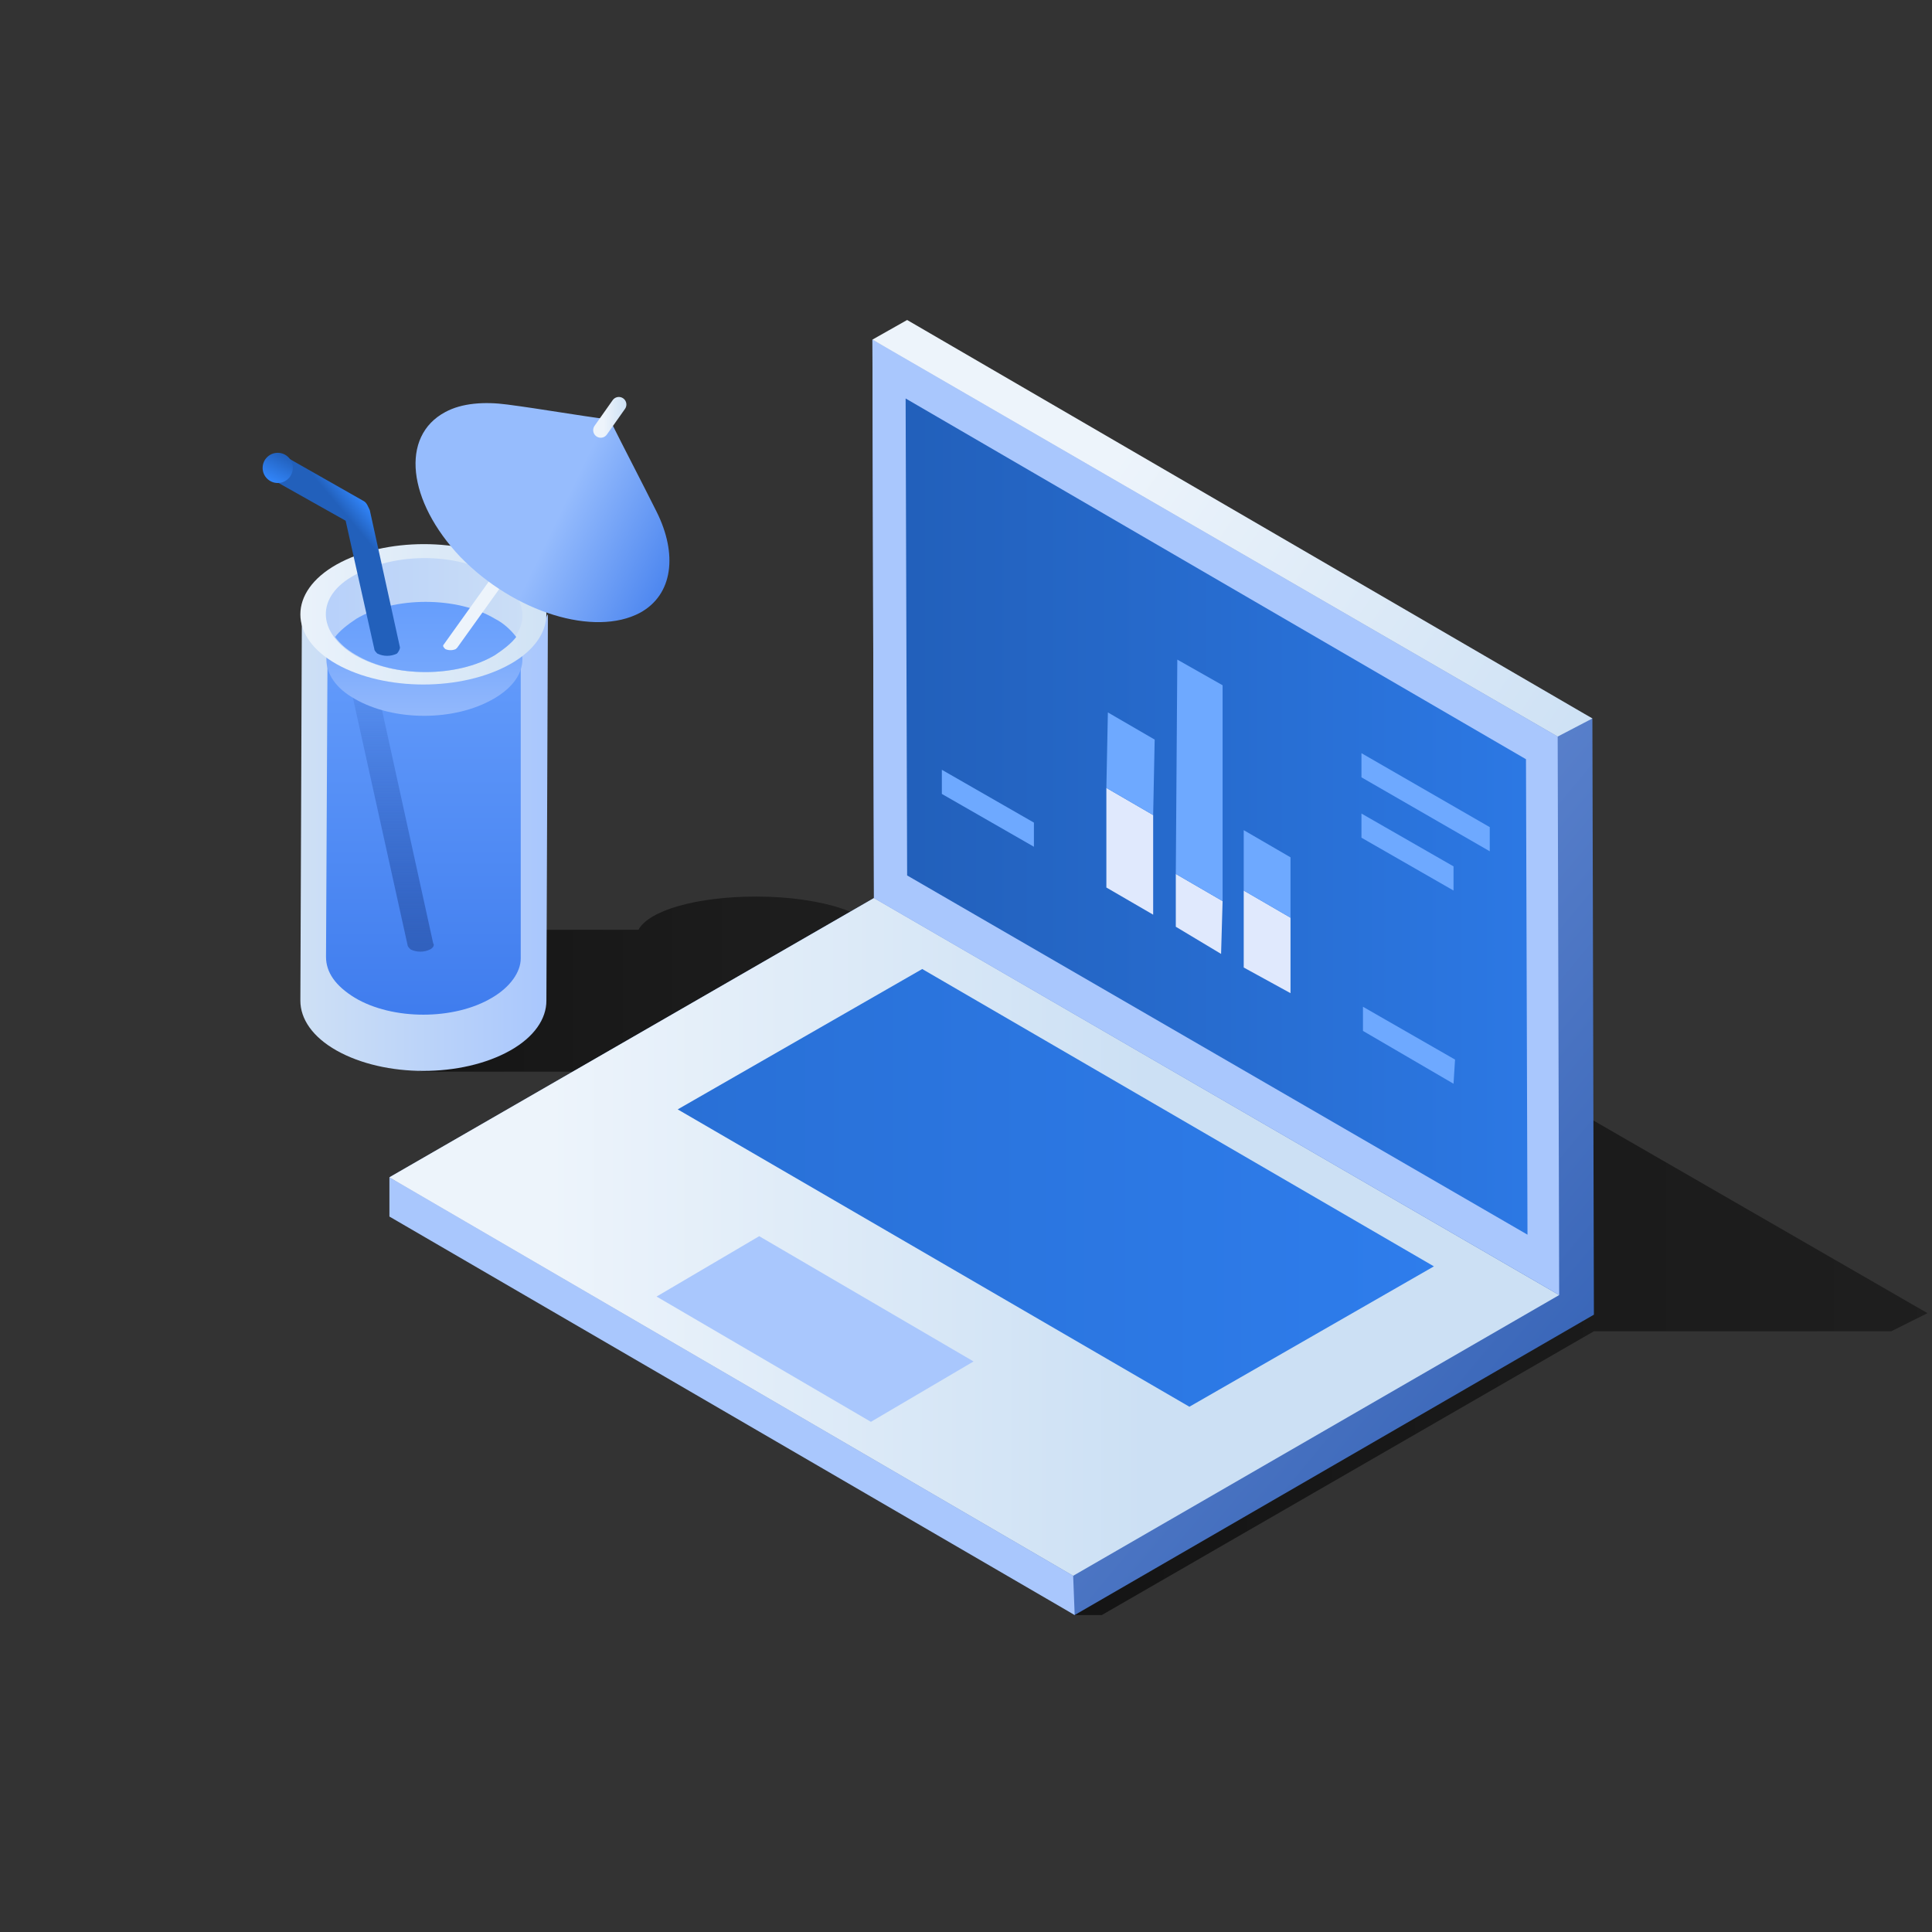 <svg xmlns="http://www.w3.org/2000/svg" width="128" height="128" viewBox="0 0 128 128">
    <rect x="0" y="0" width="128" height="128" fill="#333333" stroke="none"/>
    <defs>
        <linearGradient id="a" x1="-.037%" x2="100.021%" y1="49.897%" y2="49.897%">
            <stop offset="0%" stop-opacity=".6"/>
            <stop offset="99.46%" stop-opacity=".4"/>
        </linearGradient>
        <linearGradient id="b" x1="-.03%" y1="50.281%" y2="50.281%">
            <stop offset="0%" stop-opacity=".6"/>
            <stop offset="99.46%" stop-opacity=".4"/>
        </linearGradient>
        <linearGradient id="c" x1="99.86%" x2="-.4%" y1="50.164%" y2="50.164%">
            <stop offset="0%" stop-color="#A9C7FD"/>
            <stop offset="99.46%" stop-color="#CEE0F5"/>
        </linearGradient>
        <linearGradient id="d" x1="1.874%" x2="103.396%" y1="5.859%" y2="94.304%">
            <stop offset="0%" stop-color="#A9C2FB"/>
            <stop offset="100%" stop-color="#2D5CB1"/>
        </linearGradient>
        <linearGradient id="e" x1="-9.818%" x2="64.589%" y1="49.955%" y2="49.955%">
            <stop offset="31.89%" stop-color="#EDF4FB"/>
            <stop offset="100%" stop-color="#CCE0F4"/>
        </linearGradient>
        <linearGradient id="f" x1="1.342%" x2="148.283%" y1="50.084%" y2="50.084%">
            <stop offset="0%" stop-color="#2260BB"/>
            <stop offset="100%" stop-color="#3184F8"/>
        </linearGradient>
        <linearGradient id="g" x1="-8.967%" x2="114.183%" y1="27.092%" y2="75.021%">
            <stop offset="31.89%" stop-color="#EDF4FB"/>
            <stop offset="100%" stop-color="#CCE0F4"/>
        </linearGradient>
        <linearGradient id="h" x1="-121.634%" x2="155.299%" y1="50.055%" y2="50.055%">
            <stop offset="0%" stop-color="#2260BB"/>
            <stop offset="100%" stop-color="#3184F8"/>
        </linearGradient>
        <linearGradient id="i" x1="50.267%" x2="50.267%" y1="97.241%" y2="-4.329%">
            <stop offset="0%" stop-color="#407DEE"/>
            <stop offset="100%" stop-color="#659DFC"/>
        </linearGradient>
        <linearGradient id="j" x1="50.296%" x2="50.296%" y1="96.927%" y2="-2.216%">
            <stop offset="0%" stop-color="#3161BE"/>
            <stop offset="100%" stop-color="#3161BE" stop-opacity="0"/>
        </linearGradient>
        <linearGradient id="k" x1="50.08%" x2="50.08%" y1="1.29%" y2="176.601%">
            <stop offset="0%" stop-color="#659DFC"/>
            <stop offset="100%" stop-color="#BAD0FC"/>
        </linearGradient>
        <linearGradient id="l" x1="-60.004%" x2="110.976%" y1="50.478%" y2="50.478%">
            <stop offset="31.89%" stop-color="#EDF4FB"/>
            <stop offset="100%" stop-color="#CCE0F4"/>
        </linearGradient>
        <linearGradient id="m" x1="-60.49%" x2="110.837%" y1="49.927%" y2="49.927%">
            <stop offset="0%" stop-color="#A9C7FD"/>
            <stop offset="99.46%" stop-color="#CEE0F5"/>
        </linearGradient>
        <linearGradient id="n" x1="-70.764%" x2="115.202%" y1="50.039%" y2="50.039%">
            <stop offset="0%" stop-color="#A9C7FD"/>
            <stop offset="99.46%" stop-color="#CEE0F5"/>
        </linearGradient>
        <linearGradient id="o" x1="49.407%" x2="49.407%" y1="2.095%" y2="286.74%">
            <stop offset="0%" stop-color="#659DFC"/>
            <stop offset="100%" stop-color="#96BCFD"/>
        </linearGradient>
        <linearGradient id="p" x1="63.357%" x2="71.849%" y1="33.033%" y2="22.316%">
            <stop offset="0%" stop-color="#2260BB"/>
            <stop offset="100%" stop-color="#3184F8"/>
        </linearGradient>
        <linearGradient id="q" x1="74.344%" x2="30.75%" y1="9.5%" y2="92.539%">
            <stop offset="0%" stop-color="#2260BB"/>
            <stop offset="100%" stop-color="#3184F8"/>
        </linearGradient>
        <linearGradient id="r" x1=".08%" x2="99.822%" y1="50.089%" y2="50.089%">
            <stop offset="31.89%" stop-color="#EDF4FB"/>
            <stop offset="100%" stop-color="#CCE0F4"/>
        </linearGradient>
        <linearGradient id="s" x1="108.178%" x2="57.021%" y1="69.429%" y2="48.501%">
            <stop offset="0%" stop-color="#407DED"/>
            <stop offset="100%" stop-color="#96BCFD"/>
        </linearGradient>
        <linearGradient id="t" x1="-42.775%" x2="143.542%" y1="50.388%" y2="50.388%">
            <stop offset="31.89%" stop-color="#EDF4FB"/>
            <stop offset="100%" stop-color="#CCE0F4"/>
        </linearGradient>
    </defs>
    <g fill="none" fill-rule="evenodd">
        <path fill="url(#a)" d="M69.1 9.2L45.2 42v6H47l32.6-18.8h19.7l2.4-1.2z" transform="translate(26 59)"/>
        <path fill="url(#b)" d="M24.1.4c-3.9 0-7.1.9-7.8 2.2H3.8S-1.4 12 2.2 12h14.7c2 0 4.1-.5 5.6-1.4 2.2-1.3 2.9-3.2 1.9-4.8 4.3 0 7.7-1.2 7.7-2.7 0-1.5-3.6-2.7-8-2.7z" transform="translate(26 59)"/>
        <path fill="url(#c)" d="M19.2 20c.1-1.3-16.2-1.5-16.2-.3l-.1 25.6c0 1.2.8 2.4 2.4 3.3 3.2 1.8 8.3 1.8 11.5 0 1.6-.9 2.4-2.1 2.4-3.3l.1-25.6c-.1.1-.1.2-.1.3z" transform="translate(17 21)"/>
        <path fill="url(#d)" d="M88.5 26.6L40.8 1.5l.1 37L8.8 57l45.4 29 34.4-19.9z" transform="translate(17 21)"/>
        <path fill="#A9C7FD" d="M71.2 107L25.8 80.6V78l45.3 26.4z"/>
        <path fill="url(#e)" d="M54.1 83.4L8.8 57l32.1-18.5 45.4 26.3z" transform="translate(17 21)"/>
        <path fill="#A9C7FD" d="M103.3 85.8L57.9 59.5l-.1-37 45.4 26.3z"/>
        <path fill="url(#f)" d="M84.2 60.8L43.1 37 43 5.4l41.1 23.9z" transform="translate(17 21)"/>
        <path fill="url(#g)" d="M86.2 27.8L40.8 1.5 43.1.2l45.4 26.4z" transform="translate(17 21)"/>
        <path fill="#E0E9FD" d="M82.4 59v5.1l3.1 1.7v-5z"/>
        <path fill="#6EA9FF" d="M82.4 55v4l3.1 1.8v-4z"/>
        <path fill="#E0E9FD" d="M77.9 57.9v3.5l3 1.8.1-3.5z"/>
        <path fill="#6EA9FF" d="M78 43.7l-.1 14.2 3.1 1.8V45.4z"/>
        <path fill="#E0E9FD" d="M73.3 52.2v6.6l3.1 1.8V54z"/>
        <path fill="#6EA9FF" d="M73.4 47.2l-.1 5 3.1 1.8.1-5zM62.4 51v1.6l6.1 3.5v-1.6z"/>
        <g fill="#6EA9FF">
            <path d="M90.2 53.9v1.6l6.1 3.5v-1.6zM90.3 66.7v1.6l6 3.5.1-1.6zM90.2 49.9v1.6l8.5 4.9v-1.6z"/>
        </g>
        <path fill="url(#h)" d="M61.8 72.2L27.9 52.5l16.2-9.3L78 62.9z" transform="translate(17 21)"/>
        <path fill="#A9C7FD" d="M57.7 94.2l-14.2-8.3 6.8-4 14.2 8.3z"/>
        <path fill="url(#i)" d="M4.7 22.2l-.1 20.2c0 1 .6 1.9 1.9 2.7 2.5 1.5 6.6 1.5 9.1 0 1.2-.7 1.9-1.7 1.9-2.6v-20l-12.8-.3z" transform="translate(17 21)"/>
        <path fill="url(#j)" d="M5.8 22.6l4.2 19c0 .1.1.2.2.3.4.2.9.2 1.3 0 .2-.1.3-.3.2-.4L7.4 21.9l-1.6.7z" transform="translate(17 21)"/>
        <path fill="url(#k)" d="M15.7 20c2.5 1.5 2.6 3.8 0 5.3s-6.6 1.5-9.2 0C4 23.9 4 21.5 6.5 20c2.6-1.5 6.7-1.5 9.2 0z" transform="translate(17 21)"/>
        <path fill="url(#l)" d="M16.8 16.4c3.2 1.8 3.2 4.8 0 6.6-3.2 1.8-8.3 1.8-11.5 0-3.2-1.8-3.2-4.8 0-6.6 3.2-1.8 8.4-1.8 11.5 0z" transform="translate(17 21)"/>
        <path fill="url(#m)" d="M15.7 17.1c2.5 1.5 2.6 3.8 0 5.3-2.5 1.5-6.6 1.5-9.2 0-2.5-1.5-2.6-3.9 0-5.3 2.6-1.5 6.7-1.5 9.2 0z" transform="translate(17 21)"/>
        <g transform="translate(17 30)">
            <path fill="url(#n)" d="M6.6 13.4c2.5 1.5 6.7 1.5 9.2 0 .6-.4 1.1-.8 1.4-1.2-.3-.4-.8-.9-1.4-1.2-2.5-1.5-6.7-1.5-9.2 0-.6.4-1.1.8-1.4 1.2.3.4.7.8 1.4 1.2z"/>
            <path fill="url(#o)" d="M6.6 13.4c2.5 1.5 6.7 1.5 9.2 0 .6-.4 1.1-.8 1.4-1.2-.3-.4-.8-.9-1.4-1.2-2.5-1.5-6.7-1.5-9.2 0-.6.4-1.1.8-1.4 1.2.3.4.7.8 1.4 1.2z"/>
            <path fill="url(#p)" d="M9.5 12.9l-2-9.1c-.1-.2-.2-.5-.4-.6L2 .3C1.6.1 1 .2.8.6c-.2.4-.1 1 .3 1.2l4.8 2.7L7.8 13c0 .1.1.2.2.3.4.2.9.2 1.3 0 .1-.1.2-.3.2-.4z"/>
            <circle cx="1.4" cy="1" r="1" fill="url(#q)"/>
        </g>
        <path fill="url(#r)" d="M23.4 7.8l-.7-.5-10.3 14.4c-.1.1 0 .2.1.3.2.1.5.1.7 0l.1-.1L23.4 7.8z" transform="translate(17 21)"/>
        <path fill="url(#s)" d="M26.5 12.9c-1-2-2.1-4.1-3.1-6.1-2.3-.3-4.5-.7-6.8-1-1.5-.2-3-.1-4.1.5-3 1.6-2.5 5.9 1 9.6 3.6 3.7 8.9 5.3 11.9 3.7 2.2-1.2 2.5-3.9 1.1-6.7z" transform="translate(17 21)"/>
        <path stroke="url(#t)" stroke-linecap="round" d="M22.8 7.5L24 5.8" transform="translate(17 21)"/>
    </g>
</svg>
